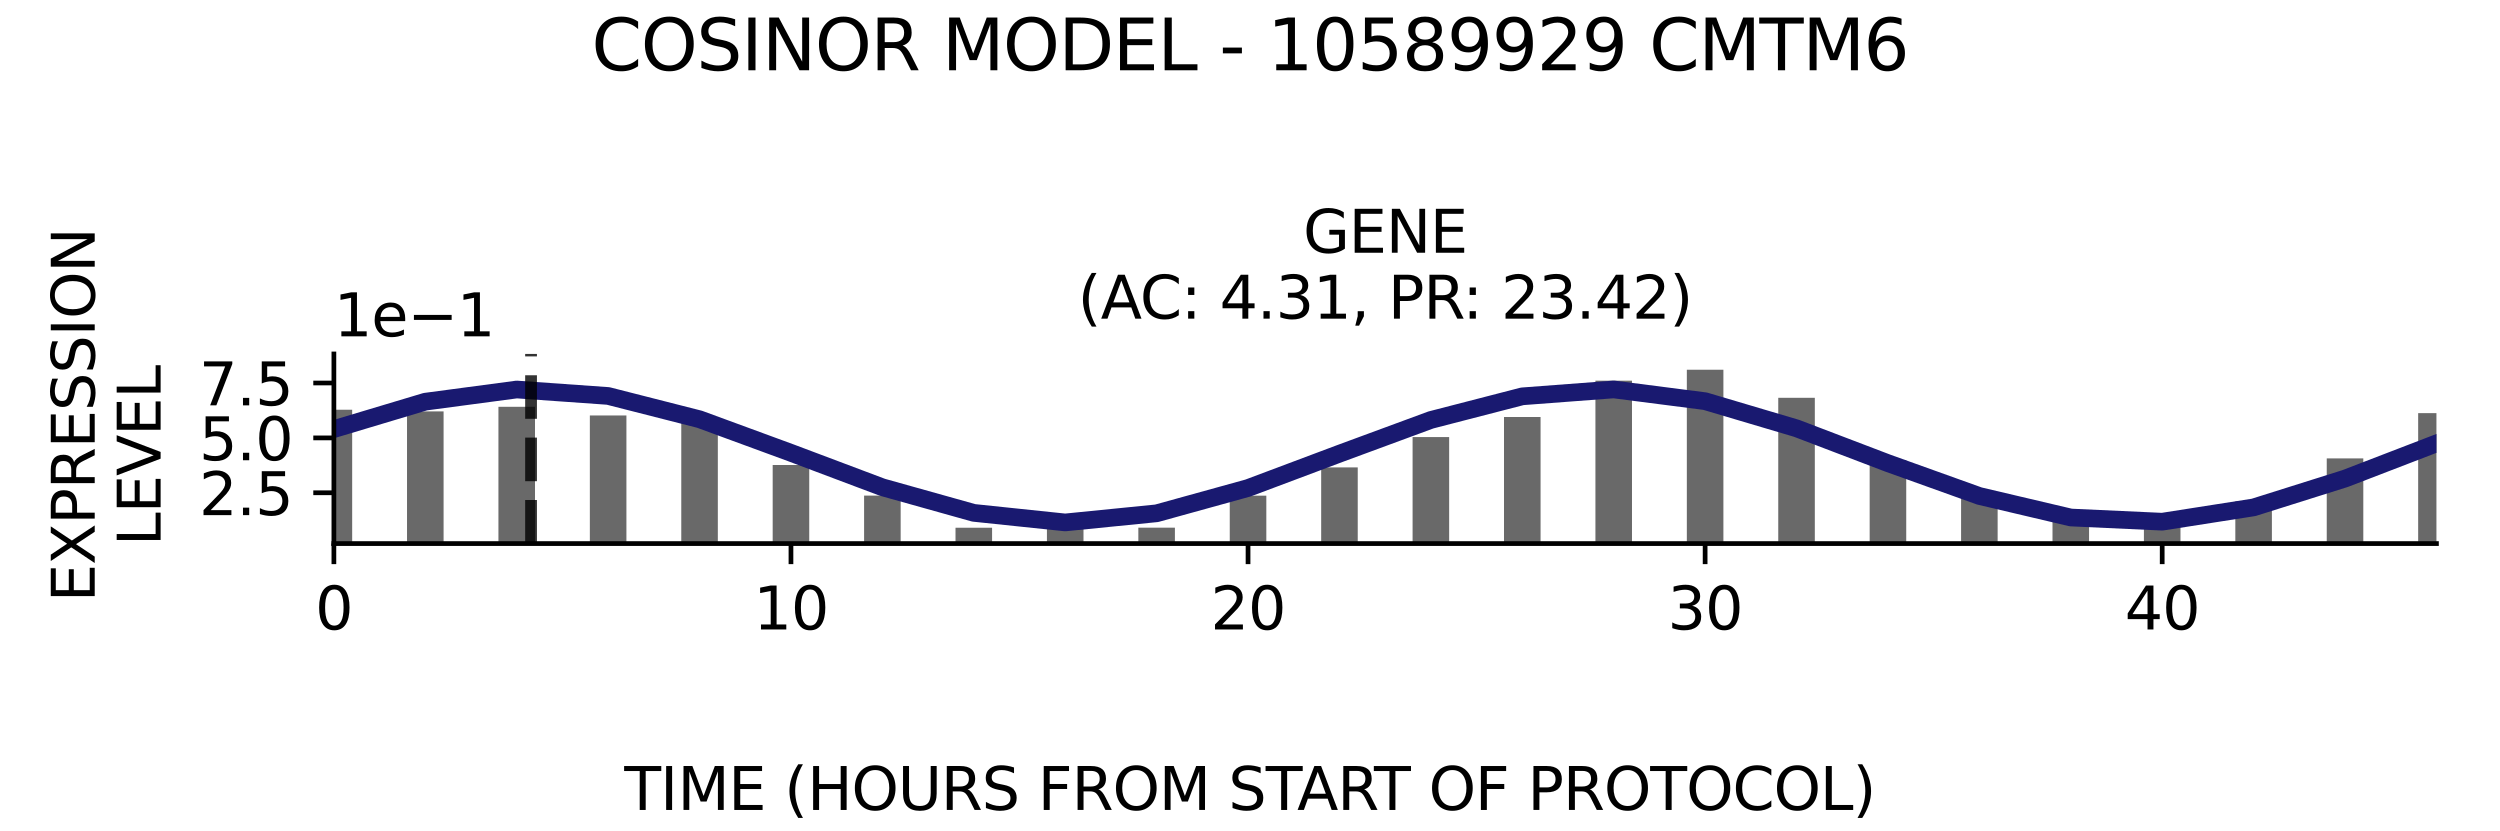 <?xml version="1.0" encoding="utf-8" standalone="no"?>
<!DOCTYPE svg PUBLIC "-//W3C//DTD SVG 1.1//EN"
  "http://www.w3.org/Graphics/SVG/1.1/DTD/svg11.dtd">
<svg xmlns:xlink="http://www.w3.org/1999/xlink" width="424.8pt" height="141.12pt" viewBox="0 0 424.8 141.12" xmlns="http://www.w3.org/2000/svg" version="1.1">
 <defs>
  <style type="text/css">*{stroke-linejoin: round; stroke-linecap: butt}</style>
 </defs>
 <g id="figure_1">
  <g id="patch_1">
   <path d="M 0 141.12 
L 424.8 141.12 
L 424.8 0 
L 0 0 
z
" style="fill: #ffffff"/>
  </g>
  <g id="axes_1">
   <g id="patch_2">
    <path d="M 56.734 92.36 
L 414 92.36 
L 414 60.144 
L 56.734 60.144 
z
" style="fill: #ffffff"/>
   </g>
   <g id="patch_3">
    <path d="M 53.627 93.057 
L 59.841 93.057 
L 59.841 69.622 
L 53.627 69.622 
z
" clip-path="url(#pd72993f150)" style="fill: #696969"/>
   </g>
   <g id="patch_4">
    <path d="M 69.161 93.057 
L 75.374 93.057 
L 75.374 69.91 
L 69.161 69.91 
z
" clip-path="url(#pd72993f150)" style="fill: #696969"/>
   </g>
   <g id="patch_5">
    <path d="M 84.694 93.057 
L 90.907 93.057 
L 90.907 69.126 
L 84.694 69.126 
z
" clip-path="url(#pd72993f150)" style="fill: #696969"/>
   </g>
   <g id="patch_6">
    <path d="M 100.227 93.057 
L 106.441 93.057 
L 106.441 70.596 
L 100.227 70.596 
z
" clip-path="url(#pd72993f150)" style="fill: #696969"/>
   </g>
   <g id="patch_7">
    <path d="M 115.761 93.057 
L 121.974 93.057 
L 121.974 71.778 
L 115.761 71.778 
z
" clip-path="url(#pd72993f150)" style="fill: #696969"/>
   </g>
   <g id="patch_8">
    <path d="M 131.294 93.057 
L 137.507 93.057 
L 137.507 79.018 
L 131.294 79.018 
z
" clip-path="url(#pd72993f150)" style="fill: #696969"/>
   </g>
   <g id="patch_9">
    <path d="M 146.827 93.057 
L 153.04 93.057 
L 153.04 84.218 
L 146.827 84.218 
z
" clip-path="url(#pd72993f150)" style="fill: #696969"/>
   </g>
   <g id="patch_10">
    <path d="M 162.36 93.057 
L 168.574 93.057 
L 168.574 89.675 
L 162.36 89.675 
z
" clip-path="url(#pd72993f150)" style="fill: #696969"/>
   </g>
   <g id="patch_11">
    <path d="M 177.894 93.057 
L 184.107 93.057 
L 184.107 88.692 
L 177.894 88.692 
z
" clip-path="url(#pd72993f150)" style="fill: #696969"/>
   </g>
   <g id="patch_12">
    <path d="M 193.427 93.057 
L 199.64 93.057 
L 199.64 89.66 
L 193.427 89.66 
z
" clip-path="url(#pd72993f150)" style="fill: #696969"/>
   </g>
   <g id="patch_13">
    <path d="M 208.96 93.057 
L 215.174 93.057 
L 215.174 84.223 
L 208.96 84.223 
z
" clip-path="url(#pd72993f150)" style="fill: #696969"/>
   </g>
   <g id="patch_14">
    <path d="M 224.494 93.057 
L 230.707 93.057 
L 230.707 79.42 
L 224.494 79.42 
z
" clip-path="url(#pd72993f150)" style="fill: #696969"/>
   </g>
   <g id="patch_15">
    <path d="M 240.027 93.057 
L 246.24 93.057 
L 246.24 74.261 
L 240.027 74.261 
z
" clip-path="url(#pd72993f150)" style="fill: #696969"/>
   </g>
   <g id="patch_16">
    <path d="M 255.56 93.057 
L 261.774 93.057 
L 261.774 70.859 
L 255.56 70.859 
z
" clip-path="url(#pd72993f150)" style="fill: #696969"/>
   </g>
   <g id="patch_17">
    <path d="M 271.094 93.057 
L 277.307 93.057 
L 277.307 64.681 
L 271.094 64.681 
z
" clip-path="url(#pd72993f150)" style="fill: #696969"/>
   </g>
   <g id="patch_18">
    <path d="M 286.627 93.057 
L 292.84 93.057 
L 292.84 62.829 
L 286.627 62.829 
z
" clip-path="url(#pd72993f150)" style="fill: #696969"/>
   </g>
   <g id="patch_19">
    <path d="M 302.16 93.057 
L 308.374 93.057 
L 308.374 67.596 
L 302.16 67.596 
z
" clip-path="url(#pd72993f150)" style="fill: #696969"/>
   </g>
   <g id="patch_20">
    <path d="M 317.694 93.057 
L 323.907 93.057 
L 323.907 78.164 
L 317.694 78.164 
z
" clip-path="url(#pd72993f150)" style="fill: #696969"/>
   </g>
   <g id="patch_21">
    <path d="M 333.227 93.057 
L 339.44 93.057 
L 339.44 84.242 
L 333.227 84.242 
z
" clip-path="url(#pd72993f150)" style="fill: #696969"/>
   </g>
   <g id="patch_22">
    <path d="M 348.76 93.057 
L 354.973 93.057 
L 354.973 87.088 
L 348.76 87.088 
z
" clip-path="url(#pd72993f150)" style="fill: #696969"/>
   </g>
   <g id="patch_23">
    <path d="M 364.293 93.057 
L 370.507 93.057 
L 370.507 88.126 
L 364.293 88.126 
z
" clip-path="url(#pd72993f150)" style="fill: #696969"/>
   </g>
   <g id="patch_24">
    <path d="M 379.827 93.057 
L 386.04 93.057 
L 386.04 85.176 
L 379.827 85.176 
z
" clip-path="url(#pd72993f150)" style="fill: #696969"/>
   </g>
   <g id="patch_25">
    <path d="M 395.36 93.057 
L 401.573 93.057 
L 401.573 77.886 
L 395.36 77.886 
z
" clip-path="url(#pd72993f150)" style="fill: #696969"/>
   </g>
   <g id="patch_26">
    <path d="M 410.893 93.057 
L 417.107 93.057 
L 417.107 70.198 
L 410.893 70.198 
z
" clip-path="url(#pd72993f150)" style="fill: #696969"/>
   </g>
   <g id="matplotlib.axis_1">
    <g id="xtick_1">
     <g id="line2d_1">
      <defs>
       <path id="m529783355b" d="M 0 0 
L 0 3.5 
" style="stroke: #000000; stroke-width: 0.8"/>
      </defs>
      <g>
       <use xlink:href="#m529783355b" x="56.734" y="92.36" style="stroke: #000000; stroke-width: 0.8"/>
      </g>
     </g>
     <g id="text_1">
      <!-- 0 -->
      <g transform="translate(53.553 106.958) scale(0.1 -0.1)">
       <defs>
        <path id="DejaVuSans-30" d="M 2034 4250 
Q 1547 4250 1301 3770 
Q 1056 3291 1056 2328 
Q 1056 1369 1301 889 
Q 1547 409 2034 409 
Q 2525 409 2770 889 
Q 3016 1369 3016 2328 
Q 3016 3291 2770 3770 
Q 2525 4250 2034 4250 
z
M 2034 4750 
Q 2819 4750 3233 4129 
Q 3647 3509 3647 2328 
Q 3647 1150 3233 529 
Q 2819 -91 2034 -91 
Q 1250 -91 836 529 
Q 422 1150 422 2328 
Q 422 3509 836 4129 
Q 1250 4750 2034 4750 
z
" transform="scale(0.016)"/>
       </defs>
       <use xlink:href="#DejaVuSans-30"/>
      </g>
     </g>
    </g>
    <g id="xtick_2">
     <g id="line2d_2">
      <g>
       <use xlink:href="#m529783355b" x="134.401" y="92.36" style="stroke: #000000; stroke-width: 0.8"/>
      </g>
     </g>
     <g id="text_2">
      <!-- 10 -->
      <g transform="translate(128.038 106.958) scale(0.1 -0.1)">
       <defs>
        <path id="DejaVuSans-31" d="M 794 531 
L 1825 531 
L 1825 4091 
L 703 3866 
L 703 4441 
L 1819 4666 
L 2450 4666 
L 2450 531 
L 3481 531 
L 3481 0 
L 794 0 
L 794 531 
z
" transform="scale(0.016)"/>
       </defs>
       <use xlink:href="#DejaVuSans-31"/>
       <use xlink:href="#DejaVuSans-30" x="63.623"/>
      </g>
     </g>
    </g>
    <g id="xtick_3">
     <g id="line2d_3">
      <g>
       <use xlink:href="#m529783355b" x="212.067" y="92.36" style="stroke: #000000; stroke-width: 0.8"/>
      </g>
     </g>
     <g id="text_3">
      <!-- 20 -->
      <g transform="translate(205.705 106.958) scale(0.1 -0.1)">
       <defs>
        <path id="DejaVuSans-32" d="M 1228 531 
L 3431 531 
L 3431 0 
L 469 0 
L 469 531 
Q 828 903 1448 1529 
Q 2069 2156 2228 2338 
Q 2531 2678 2651 2914 
Q 2772 3150 2772 3378 
Q 2772 3750 2511 3984 
Q 2250 4219 1831 4219 
Q 1534 4219 1204 4116 
Q 875 4013 500 3803 
L 500 4441 
Q 881 4594 1212 4672 
Q 1544 4750 1819 4750 
Q 2544 4750 2975 4387 
Q 3406 4025 3406 3419 
Q 3406 3131 3298 2873 
Q 3191 2616 2906 2266 
Q 2828 2175 2409 1742 
Q 1991 1309 1228 531 
z
" transform="scale(0.016)"/>
       </defs>
       <use xlink:href="#DejaVuSans-32"/>
       <use xlink:href="#DejaVuSans-30" x="63.623"/>
      </g>
     </g>
    </g>
    <g id="xtick_4">
     <g id="line2d_4">
      <g>
       <use xlink:href="#m529783355b" x="289.734" y="92.36" style="stroke: #000000; stroke-width: 0.8"/>
      </g>
     </g>
     <g id="text_4">
      <!-- 30 -->
      <g transform="translate(283.371 106.958) scale(0.1 -0.1)">
       <defs>
        <path id="DejaVuSans-33" d="M 2597 2516 
Q 3050 2419 3304 2112 
Q 3559 1806 3559 1356 
Q 3559 666 3084 287 
Q 2609 -91 1734 -91 
Q 1441 -91 1130 -33 
Q 819 25 488 141 
L 488 750 
Q 750 597 1062 519 
Q 1375 441 1716 441 
Q 2309 441 2620 675 
Q 2931 909 2931 1356 
Q 2931 1769 2642 2001 
Q 2353 2234 1838 2234 
L 1294 2234 
L 1294 2753 
L 1863 2753 
Q 2328 2753 2575 2939 
Q 2822 3125 2822 3475 
Q 2822 3834 2567 4026 
Q 2313 4219 1838 4219 
Q 1578 4219 1281 4162 
Q 984 4106 628 3988 
L 628 4550 
Q 988 4650 1302 4700 
Q 1616 4750 1894 4750 
Q 2613 4750 3031 4423 
Q 3450 4097 3450 3541 
Q 3450 3153 3228 2886 
Q 3006 2619 2597 2516 
z
" transform="scale(0.016)"/>
       </defs>
       <use xlink:href="#DejaVuSans-33"/>
       <use xlink:href="#DejaVuSans-30" x="63.623"/>
      </g>
     </g>
    </g>
    <g id="xtick_5">
     <g id="line2d_5">
      <g>
       <use xlink:href="#m529783355b" x="367.4" y="92.36" style="stroke: #000000; stroke-width: 0.8"/>
      </g>
     </g>
     <g id="text_5">
      <!-- 40 -->
      <g transform="translate(361.038 106.958) scale(0.1 -0.1)">
       <defs>
        <path id="DejaVuSans-34" d="M 2419 4116 
L 825 1625 
L 2419 1625 
L 2419 4116 
z
M 2253 4666 
L 3047 4666 
L 3047 1625 
L 3713 1625 
L 3713 1100 
L 3047 1100 
L 3047 0 
L 2419 0 
L 2419 1100 
L 313 1100 
L 313 1709 
L 2253 4666 
z
" transform="scale(0.016)"/>
       </defs>
       <use xlink:href="#DejaVuSans-34"/>
       <use xlink:href="#DejaVuSans-30" x="63.623"/>
      </g>
     </g>
    </g>
   </g>
   <g id="matplotlib.axis_2">
    <g id="ytick_1">
     <g id="line2d_6">
      <defs>
       <path id="m0ba8989350" d="M 0 0 
L -3.5 0 
" style="stroke: #000000; stroke-width: 0.8"/>
      </defs>
      <g>
       <use xlink:href="#m0ba8989350" x="56.734" y="83.731" style="stroke: #000000; stroke-width: 0.8"/>
      </g>
     </g>
     <g id="text_6">
      <!-- 2.5 -->
      <g transform="translate(33.831 87.53) scale(0.1 -0.1)">
       <defs>
        <path id="DejaVuSans-2e" d="M 684 794 
L 1344 794 
L 1344 0 
L 684 0 
L 684 794 
z
" transform="scale(0.016)"/>
        <path id="DejaVuSans-35" d="M 691 4666 
L 3169 4666 
L 3169 4134 
L 1269 4134 
L 1269 2991 
Q 1406 3038 1543 3061 
Q 1681 3084 1819 3084 
Q 2600 3084 3056 2656 
Q 3513 2228 3513 1497 
Q 3513 744 3044 326 
Q 2575 -91 1722 -91 
Q 1428 -91 1123 -41 
Q 819 9 494 109 
L 494 744 
Q 775 591 1075 516 
Q 1375 441 1709 441 
Q 2250 441 2565 725 
Q 2881 1009 2881 1497 
Q 2881 1984 2565 2268 
Q 2250 2553 1709 2553 
Q 1456 2553 1204 2497 
Q 953 2441 691 2322 
L 691 4666 
z
" transform="scale(0.016)"/>
       </defs>
       <use xlink:href="#DejaVuSans-32"/>
       <use xlink:href="#DejaVuSans-2e" x="63.623"/>
       <use xlink:href="#DejaVuSans-35" x="95.41"/>
      </g>
     </g>
    </g>
    <g id="ytick_2">
     <g id="line2d_7">
      <g>
       <use xlink:href="#m0ba8989350" x="56.734" y="74.405" style="stroke: #000000; stroke-width: 0.8"/>
      </g>
     </g>
     <g id="text_7">
      <!-- 5.0 -->
      <g transform="translate(33.831 78.204) scale(0.1 -0.1)">
       <use xlink:href="#DejaVuSans-35"/>
       <use xlink:href="#DejaVuSans-2e" x="63.623"/>
       <use xlink:href="#DejaVuSans-30" x="95.41"/>
      </g>
     </g>
    </g>
    <g id="ytick_3">
     <g id="line2d_8">
      <g>
       <use xlink:href="#m0ba8989350" x="56.734" y="65.078" style="stroke: #000000; stroke-width: 0.8"/>
      </g>
     </g>
     <g id="text_8">
      <!-- 7.5 -->
      <g transform="translate(33.831 68.878) scale(0.1 -0.1)">
       <defs>
        <path id="DejaVuSans-37" d="M 525 4666 
L 3525 4666 
L 3525 4397 
L 1831 0 
L 1172 0 
L 2766 4134 
L 525 4134 
L 525 4666 
z
" transform="scale(0.016)"/>
       </defs>
       <use xlink:href="#DejaVuSans-37"/>
       <use xlink:href="#DejaVuSans-2e" x="63.623"/>
       <use xlink:href="#DejaVuSans-35" x="95.41"/>
      </g>
     </g>
    </g>
    <g id="text_9">
     <!-- 1e−1 -->
     <g transform="translate(56.734 57.144) scale(0.1 -0.1)">
      <defs>
       <path id="DejaVuSans-65" d="M 3597 1894 
L 3597 1613 
L 953 1613 
Q 991 1019 1311 708 
Q 1631 397 2203 397 
Q 2534 397 2845 478 
Q 3156 559 3463 722 
L 3463 178 
Q 3153 47 2828 -22 
Q 2503 -91 2169 -91 
Q 1331 -91 842 396 
Q 353 884 353 1716 
Q 353 2575 817 3079 
Q 1281 3584 2069 3584 
Q 2775 3584 3186 3129 
Q 3597 2675 3597 1894 
z
M 3022 2063 
Q 3016 2534 2758 2815 
Q 2500 3097 2075 3097 
Q 1594 3097 1305 2825 
Q 1016 2553 972 2059 
L 3022 2063 
z
" transform="scale(0.016)"/>
       <path id="DejaVuSans-2212" d="M 678 2272 
L 4684 2272 
L 4684 1741 
L 678 1741 
L 678 2272 
z
" transform="scale(0.016)"/>
      </defs>
      <use xlink:href="#DejaVuSans-31"/>
      <use xlink:href="#DejaVuSans-65" x="63.623"/>
      <use xlink:href="#DejaVuSans-2212" x="125.146"/>
      <use xlink:href="#DejaVuSans-31" x="208.936"/>
     </g>
    </g>
   </g>
   <g id="line2d_9">
    <path d="M 56.734 72.911 
L 72.267 68.254 
L 87.801 66.183 
L 103.334 67.281 
L 118.867 71.24 
L 134.401 76.947 
L 149.934 82.797 
L 165.467 87.147 
L 181 88.773 
L 196.534 87.22 
L 212.067 82.923 
L 227.6 77.09 
L 243.134 71.36 
L 258.667 67.345 
L 274.2 66.172 
L 289.734 68.171 
L 305.267 72.78 
L 320.8 78.705 
L 336.333 84.278 
L 351.867 87.935 
L 367.4 88.648 
L 382.933 86.215 
L 398.467 81.321 
L 414 75.342 
" clip-path="url(#pd72993f150)" style="fill: none; stroke: #191970; stroke-width: 3; stroke-linecap: square"/>
   </g>
   <g id="line2d_10">
    <path d="M 90.236 92.36 
L 90.236 60.144 
" clip-path="url(#pd72993f150)" style="fill: none; stroke-dasharray: 7.4,3.2; stroke-dashoffset: 0; stroke: #000000; stroke-opacity: 0.8; stroke-width: 2"/>
   </g>
   <g id="patch_27">
    <path d="M 56.734 92.36 
L 56.734 60.144 
" style="fill: none; stroke: #000000; stroke-width: 0.8; stroke-linejoin: miter; stroke-linecap: square"/>
   </g>
   <g id="patch_28">
    <path d="M 56.734 92.36 
L 414 92.36 
" style="fill: none; stroke: #000000; stroke-width: 0.8; stroke-linejoin: miter; stroke-linecap: square"/>
   </g>
   <g id="text_10">
    <!-- GENE -->
    <g transform="translate(221.433 42.946) scale(0.1 -0.1)">
     <defs>
      <path id="DejaVuSans-47" d="M 3809 666 
L 3809 1919 
L 2778 1919 
L 2778 2438 
L 4434 2438 
L 4434 434 
Q 4069 175 3628 42 
Q 3188 -91 2688 -91 
Q 1594 -91 976 548 
Q 359 1188 359 2328 
Q 359 3472 976 4111 
Q 1594 4750 2688 4750 
Q 3144 4750 3555 4637 
Q 3966 4525 4313 4306 
L 4313 3634 
Q 3963 3931 3569 4081 
Q 3175 4231 2741 4231 
Q 1884 4231 1454 3753 
Q 1025 3275 1025 2328 
Q 1025 1384 1454 906 
Q 1884 428 2741 428 
Q 3075 428 3337 486 
Q 3600 544 3809 666 
z
" transform="scale(0.016)"/>
      <path id="DejaVuSans-45" d="M 628 4666 
L 3578 4666 
L 3578 4134 
L 1259 4134 
L 1259 2753 
L 3481 2753 
L 3481 2222 
L 1259 2222 
L 1259 531 
L 3634 531 
L 3634 0 
L 628 0 
L 628 4666 
z
" transform="scale(0.016)"/>
      <path id="DejaVuSans-4e" d="M 628 4666 
L 1478 4666 
L 3547 763 
L 3547 4666 
L 4159 4666 
L 4159 0 
L 3309 0 
L 1241 3903 
L 1241 0 
L 628 0 
L 628 4666 
z
" transform="scale(0.016)"/>
     </defs>
     <use xlink:href="#DejaVuSans-47"/>
     <use xlink:href="#DejaVuSans-45" x="77.49"/>
     <use xlink:href="#DejaVuSans-4e" x="140.674"/>
     <use xlink:href="#DejaVuSans-45" x="215.479"/>
    </g>
    <!-- (AC: 4.31, PR: 23.42) -->
    <g transform="translate(183.137 54.144) scale(0.1 -0.1)">
     <defs>
      <path id="DejaVuSans-28" d="M 1984 4856 
Q 1566 4138 1362 3434 
Q 1159 2731 1159 2009 
Q 1159 1288 1364 580 
Q 1569 -128 1984 -844 
L 1484 -844 
Q 1016 -109 783 600 
Q 550 1309 550 2009 
Q 550 2706 781 3412 
Q 1013 4119 1484 4856 
L 1984 4856 
z
" transform="scale(0.016)"/>
      <path id="DejaVuSans-41" d="M 2188 4044 
L 1331 1722 
L 3047 1722 
L 2188 4044 
z
M 1831 4666 
L 2547 4666 
L 4325 0 
L 3669 0 
L 3244 1197 
L 1141 1197 
L 716 0 
L 50 0 
L 1831 4666 
z
" transform="scale(0.016)"/>
      <path id="DejaVuSans-43" d="M 4122 4306 
L 4122 3641 
Q 3803 3938 3442 4084 
Q 3081 4231 2675 4231 
Q 1875 4231 1450 3742 
Q 1025 3253 1025 2328 
Q 1025 1406 1450 917 
Q 1875 428 2675 428 
Q 3081 428 3442 575 
Q 3803 722 4122 1019 
L 4122 359 
Q 3791 134 3420 21 
Q 3050 -91 2638 -91 
Q 1578 -91 968 557 
Q 359 1206 359 2328 
Q 359 3453 968 4101 
Q 1578 4750 2638 4750 
Q 3056 4750 3426 4639 
Q 3797 4528 4122 4306 
z
" transform="scale(0.016)"/>
      <path id="DejaVuSans-3a" d="M 750 794 
L 1409 794 
L 1409 0 
L 750 0 
L 750 794 
z
M 750 3309 
L 1409 3309 
L 1409 2516 
L 750 2516 
L 750 3309 
z
" transform="scale(0.016)"/>
      <path id="DejaVuSans-20" transform="scale(0.016)"/>
      <path id="DejaVuSans-2c" d="M 750 794 
L 1409 794 
L 1409 256 
L 897 -744 
L 494 -744 
L 750 256 
L 750 794 
z
" transform="scale(0.016)"/>
      <path id="DejaVuSans-50" d="M 1259 4147 
L 1259 2394 
L 2053 2394 
Q 2494 2394 2734 2622 
Q 2975 2850 2975 3272 
Q 2975 3691 2734 3919 
Q 2494 4147 2053 4147 
L 1259 4147 
z
M 628 4666 
L 2053 4666 
Q 2838 4666 3239 4311 
Q 3641 3956 3641 3272 
Q 3641 2581 3239 2228 
Q 2838 1875 2053 1875 
L 1259 1875 
L 1259 0 
L 628 0 
L 628 4666 
z
" transform="scale(0.016)"/>
      <path id="DejaVuSans-52" d="M 2841 2188 
Q 3044 2119 3236 1894 
Q 3428 1669 3622 1275 
L 4263 0 
L 3584 0 
L 2988 1197 
Q 2756 1666 2539 1819 
Q 2322 1972 1947 1972 
L 1259 1972 
L 1259 0 
L 628 0 
L 628 4666 
L 2053 4666 
Q 2853 4666 3247 4331 
Q 3641 3997 3641 3322 
Q 3641 2881 3436 2590 
Q 3231 2300 2841 2188 
z
M 1259 4147 
L 1259 2491 
L 2053 2491 
Q 2509 2491 2742 2702 
Q 2975 2913 2975 3322 
Q 2975 3731 2742 3939 
Q 2509 4147 2053 4147 
L 1259 4147 
z
" transform="scale(0.016)"/>
      <path id="DejaVuSans-29" d="M 513 4856 
L 1013 4856 
Q 1481 4119 1714 3412 
Q 1947 2706 1947 2009 
Q 1947 1309 1714 600 
Q 1481 -109 1013 -844 
L 513 -844 
Q 928 -128 1133 580 
Q 1338 1288 1338 2009 
Q 1338 2731 1133 3434 
Q 928 4138 513 4856 
z
" transform="scale(0.016)"/>
     </defs>
     <use xlink:href="#DejaVuSans-28"/>
     <use xlink:href="#DejaVuSans-41" x="39.014"/>
     <use xlink:href="#DejaVuSans-43" x="105.672"/>
     <use xlink:href="#DejaVuSans-3a" x="175.496"/>
     <use xlink:href="#DejaVuSans-20" x="209.188"/>
     <use xlink:href="#DejaVuSans-34" x="240.975"/>
     <use xlink:href="#DejaVuSans-2e" x="304.598"/>
     <use xlink:href="#DejaVuSans-33" x="336.385"/>
     <use xlink:href="#DejaVuSans-31" x="400.008"/>
     <use xlink:href="#DejaVuSans-2c" x="463.631"/>
     <use xlink:href="#DejaVuSans-20" x="495.418"/>
     <use xlink:href="#DejaVuSans-50" x="527.205"/>
     <use xlink:href="#DejaVuSans-52" x="587.508"/>
     <use xlink:href="#DejaVuSans-3a" x="653.865"/>
     <use xlink:href="#DejaVuSans-20" x="687.557"/>
     <use xlink:href="#DejaVuSans-32" x="719.344"/>
     <use xlink:href="#DejaVuSans-33" x="782.967"/>
     <use xlink:href="#DejaVuSans-2e" x="846.59"/>
     <use xlink:href="#DejaVuSans-34" x="878.377"/>
     <use xlink:href="#DejaVuSans-32" x="942"/>
     <use xlink:href="#DejaVuSans-29" x="1005.623"/>
    </g>
   </g>
  </g>
  <g id="text_11">
   <!-- COSINOR MODEL - 10589929 CMTM6 -->
   <g transform="translate(100.515 11.941) scale(0.12 -0.12)">
    <defs>
     <path id="DejaVuSans-4f" d="M 2522 4238 
Q 1834 4238 1429 3725 
Q 1025 3213 1025 2328 
Q 1025 1447 1429 934 
Q 1834 422 2522 422 
Q 3209 422 3611 934 
Q 4013 1447 4013 2328 
Q 4013 3213 3611 3725 
Q 3209 4238 2522 4238 
z
M 2522 4750 
Q 3503 4750 4090 4092 
Q 4678 3434 4678 2328 
Q 4678 1225 4090 567 
Q 3503 -91 2522 -91 
Q 1538 -91 948 565 
Q 359 1222 359 2328 
Q 359 3434 948 4092 
Q 1538 4750 2522 4750 
z
" transform="scale(0.016)"/>
     <path id="DejaVuSans-53" d="M 3425 4513 
L 3425 3897 
Q 3066 4069 2747 4153 
Q 2428 4238 2131 4238 
Q 1616 4238 1336 4038 
Q 1056 3838 1056 3469 
Q 1056 3159 1242 3001 
Q 1428 2844 1947 2747 
L 2328 2669 
Q 3034 2534 3370 2195 
Q 3706 1856 3706 1288 
Q 3706 609 3251 259 
Q 2797 -91 1919 -91 
Q 1588 -91 1214 -16 
Q 841 59 441 206 
L 441 856 
Q 825 641 1194 531 
Q 1563 422 1919 422 
Q 2459 422 2753 634 
Q 3047 847 3047 1241 
Q 3047 1584 2836 1778 
Q 2625 1972 2144 2069 
L 1759 2144 
Q 1053 2284 737 2584 
Q 422 2884 422 3419 
Q 422 4038 858 4394 
Q 1294 4750 2059 4750 
Q 2388 4750 2728 4690 
Q 3069 4631 3425 4513 
z
" transform="scale(0.016)"/>
     <path id="DejaVuSans-49" d="M 628 4666 
L 1259 4666 
L 1259 0 
L 628 0 
L 628 4666 
z
" transform="scale(0.016)"/>
     <path id="DejaVuSans-4d" d="M 628 4666 
L 1569 4666 
L 2759 1491 
L 3956 4666 
L 4897 4666 
L 4897 0 
L 4281 0 
L 4281 4097 
L 3078 897 
L 2444 897 
L 1241 4097 
L 1241 0 
L 628 0 
L 628 4666 
z
" transform="scale(0.016)"/>
     <path id="DejaVuSans-44" d="M 1259 4147 
L 1259 519 
L 2022 519 
Q 2988 519 3436 956 
Q 3884 1394 3884 2338 
Q 3884 3275 3436 3711 
Q 2988 4147 2022 4147 
L 1259 4147 
z
M 628 4666 
L 1925 4666 
Q 3281 4666 3915 4102 
Q 4550 3538 4550 2338 
Q 4550 1131 3912 565 
Q 3275 0 1925 0 
L 628 0 
L 628 4666 
z
" transform="scale(0.016)"/>
     <path id="DejaVuSans-4c" d="M 628 4666 
L 1259 4666 
L 1259 531 
L 3531 531 
L 3531 0 
L 628 0 
L 628 4666 
z
" transform="scale(0.016)"/>
     <path id="DejaVuSans-2d" d="M 313 2009 
L 1997 2009 
L 1997 1497 
L 313 1497 
L 313 2009 
z
" transform="scale(0.016)"/>
     <path id="DejaVuSans-38" d="M 2034 2216 
Q 1584 2216 1326 1975 
Q 1069 1734 1069 1313 
Q 1069 891 1326 650 
Q 1584 409 2034 409 
Q 2484 409 2743 651 
Q 3003 894 3003 1313 
Q 3003 1734 2745 1975 
Q 2488 2216 2034 2216 
z
M 1403 2484 
Q 997 2584 770 2862 
Q 544 3141 544 3541 
Q 544 4100 942 4425 
Q 1341 4750 2034 4750 
Q 2731 4750 3128 4425 
Q 3525 4100 3525 3541 
Q 3525 3141 3298 2862 
Q 3072 2584 2669 2484 
Q 3125 2378 3379 2068 
Q 3634 1759 3634 1313 
Q 3634 634 3220 271 
Q 2806 -91 2034 -91 
Q 1263 -91 848 271 
Q 434 634 434 1313 
Q 434 1759 690 2068 
Q 947 2378 1403 2484 
z
M 1172 3481 
Q 1172 3119 1398 2916 
Q 1625 2713 2034 2713 
Q 2441 2713 2670 2916 
Q 2900 3119 2900 3481 
Q 2900 3844 2670 4047 
Q 2441 4250 2034 4250 
Q 1625 4250 1398 4047 
Q 1172 3844 1172 3481 
z
" transform="scale(0.016)"/>
     <path id="DejaVuSans-39" d="M 703 97 
L 703 672 
Q 941 559 1184 500 
Q 1428 441 1663 441 
Q 2288 441 2617 861 
Q 2947 1281 2994 2138 
Q 2813 1869 2534 1725 
Q 2256 1581 1919 1581 
Q 1219 1581 811 2004 
Q 403 2428 403 3163 
Q 403 3881 828 4315 
Q 1253 4750 1959 4750 
Q 2769 4750 3195 4129 
Q 3622 3509 3622 2328 
Q 3622 1225 3098 567 
Q 2575 -91 1691 -91 
Q 1453 -91 1209 -44 
Q 966 3 703 97 
z
M 1959 2075 
Q 2384 2075 2632 2365 
Q 2881 2656 2881 3163 
Q 2881 3666 2632 3958 
Q 2384 4250 1959 4250 
Q 1534 4250 1286 3958 
Q 1038 3666 1038 3163 
Q 1038 2656 1286 2365 
Q 1534 2075 1959 2075 
z
" transform="scale(0.016)"/>
     <path id="DejaVuSans-54" d="M -19 4666 
L 3928 4666 
L 3928 4134 
L 2272 4134 
L 2272 0 
L 1638 0 
L 1638 4134 
L -19 4134 
L -19 4666 
z
" transform="scale(0.016)"/>
     <path id="DejaVuSans-36" d="M 2113 2584 
Q 1688 2584 1439 2293 
Q 1191 2003 1191 1497 
Q 1191 994 1439 701 
Q 1688 409 2113 409 
Q 2538 409 2786 701 
Q 3034 994 3034 1497 
Q 3034 2003 2786 2293 
Q 2538 2584 2113 2584 
z
M 3366 4563 
L 3366 3988 
Q 3128 4100 2886 4159 
Q 2644 4219 2406 4219 
Q 1781 4219 1451 3797 
Q 1122 3375 1075 2522 
Q 1259 2794 1537 2939 
Q 1816 3084 2150 3084 
Q 2853 3084 3261 2657 
Q 3669 2231 3669 1497 
Q 3669 778 3244 343 
Q 2819 -91 2113 -91 
Q 1303 -91 875 529 
Q 447 1150 447 2328 
Q 447 3434 972 4092 
Q 1497 4750 2381 4750 
Q 2619 4750 2861 4703 
Q 3103 4656 3366 4563 
z
" transform="scale(0.016)"/>
    </defs>
    <use xlink:href="#DejaVuSans-43"/>
    <use xlink:href="#DejaVuSans-4f" x="69.824"/>
    <use xlink:href="#DejaVuSans-53" x="148.535"/>
    <use xlink:href="#DejaVuSans-49" x="212.012"/>
    <use xlink:href="#DejaVuSans-4e" x="241.504"/>
    <use xlink:href="#DejaVuSans-4f" x="316.309"/>
    <use xlink:href="#DejaVuSans-52" x="395.02"/>
    <use xlink:href="#DejaVuSans-20" x="464.502"/>
    <use xlink:href="#DejaVuSans-4d" x="496.289"/>
    <use xlink:href="#DejaVuSans-4f" x="582.568"/>
    <use xlink:href="#DejaVuSans-44" x="661.279"/>
    <use xlink:href="#DejaVuSans-45" x="738.281"/>
    <use xlink:href="#DejaVuSans-4c" x="801.465"/>
    <use xlink:href="#DejaVuSans-20" x="857.178"/>
    <use xlink:href="#DejaVuSans-2d" x="888.965"/>
    <use xlink:href="#DejaVuSans-20" x="925.049"/>
    <use xlink:href="#DejaVuSans-31" x="956.836"/>
    <use xlink:href="#DejaVuSans-30" x="1020.459"/>
    <use xlink:href="#DejaVuSans-35" x="1084.082"/>
    <use xlink:href="#DejaVuSans-38" x="1147.705"/>
    <use xlink:href="#DejaVuSans-39" x="1211.328"/>
    <use xlink:href="#DejaVuSans-39" x="1274.951"/>
    <use xlink:href="#DejaVuSans-32" x="1338.574"/>
    <use xlink:href="#DejaVuSans-39" x="1402.197"/>
    <use xlink:href="#DejaVuSans-20" x="1465.82"/>
    <use xlink:href="#DejaVuSans-43" x="1497.607"/>
    <use xlink:href="#DejaVuSans-4d" x="1567.432"/>
    <use xlink:href="#DejaVuSans-54" x="1653.711"/>
    <use xlink:href="#DejaVuSans-4d" x="1714.795"/>
    <use xlink:href="#DejaVuSans-36" x="1801.074"/>
   </g>
  </g>
  <g id="text_12">
   <!-- TIME (HOURS FROM START OF PROTOCOL) -->
   <g transform="translate(106.08 137.629) scale(0.1 -0.1)">
    <defs>
     <path id="DejaVuSans-48" d="M 628 4666 
L 1259 4666 
L 1259 2753 
L 3553 2753 
L 3553 4666 
L 4184 4666 
L 4184 0 
L 3553 0 
L 3553 2222 
L 1259 2222 
L 1259 0 
L 628 0 
L 628 4666 
z
" transform="scale(0.016)"/>
     <path id="DejaVuSans-55" d="M 556 4666 
L 1191 4666 
L 1191 1831 
Q 1191 1081 1462 751 
Q 1734 422 2344 422 
Q 2950 422 3222 751 
Q 3494 1081 3494 1831 
L 3494 4666 
L 4128 4666 
L 4128 1753 
Q 4128 841 3676 375 
Q 3225 -91 2344 -91 
Q 1459 -91 1007 375 
Q 556 841 556 1753 
L 556 4666 
z
" transform="scale(0.016)"/>
     <path id="DejaVuSans-46" d="M 628 4666 
L 3309 4666 
L 3309 4134 
L 1259 4134 
L 1259 2759 
L 3109 2759 
L 3109 2228 
L 1259 2228 
L 1259 0 
L 628 0 
L 628 4666 
z
" transform="scale(0.016)"/>
    </defs>
    <use xlink:href="#DejaVuSans-54"/>
    <use xlink:href="#DejaVuSans-49" x="61.084"/>
    <use xlink:href="#DejaVuSans-4d" x="90.576"/>
    <use xlink:href="#DejaVuSans-45" x="176.855"/>
    <use xlink:href="#DejaVuSans-20" x="240.039"/>
    <use xlink:href="#DejaVuSans-28" x="271.826"/>
    <use xlink:href="#DejaVuSans-48" x="310.84"/>
    <use xlink:href="#DejaVuSans-4f" x="386.035"/>
    <use xlink:href="#DejaVuSans-55" x="464.746"/>
    <use xlink:href="#DejaVuSans-52" x="537.939"/>
    <use xlink:href="#DejaVuSans-53" x="607.422"/>
    <use xlink:href="#DejaVuSans-20" x="670.898"/>
    <use xlink:href="#DejaVuSans-46" x="702.686"/>
    <use xlink:href="#DejaVuSans-52" x="760.205"/>
    <use xlink:href="#DejaVuSans-4f" x="829.688"/>
    <use xlink:href="#DejaVuSans-4d" x="908.398"/>
    <use xlink:href="#DejaVuSans-20" x="994.678"/>
    <use xlink:href="#DejaVuSans-53" x="1026.465"/>
    <use xlink:href="#DejaVuSans-54" x="1089.941"/>
    <use xlink:href="#DejaVuSans-41" x="1143.275"/>
    <use xlink:href="#DejaVuSans-52" x="1211.684"/>
    <use xlink:href="#DejaVuSans-54" x="1273.916"/>
    <use xlink:href="#DejaVuSans-20" x="1335"/>
    <use xlink:href="#DejaVuSans-4f" x="1366.787"/>
    <use xlink:href="#DejaVuSans-46" x="1445.498"/>
    <use xlink:href="#DejaVuSans-20" x="1503.018"/>
    <use xlink:href="#DejaVuSans-50" x="1534.805"/>
    <use xlink:href="#DejaVuSans-52" x="1595.107"/>
    <use xlink:href="#DejaVuSans-4f" x="1664.59"/>
    <use xlink:href="#DejaVuSans-54" x="1743.301"/>
    <use xlink:href="#DejaVuSans-4f" x="1804.385"/>
    <use xlink:href="#DejaVuSans-43" x="1883.096"/>
    <use xlink:href="#DejaVuSans-4f" x="1952.92"/>
    <use xlink:href="#DejaVuSans-4c" x="2031.631"/>
    <use xlink:href="#DejaVuSans-29" x="2087.344"/>
   </g>
  </g>
  <g id="text_13">
   <!-- EXPRESSION -->
   <g transform="translate(16.094 102.293) rotate(-90) scale(0.1 -0.1)">
    <defs>
     <path id="DejaVuSans-58" d="M 403 4666 
L 1081 4666 
L 2241 2931 
L 3406 4666 
L 4084 4666 
L 2584 2425 
L 4184 0 
L 3506 0 
L 2194 1984 
L 872 0 
L 191 0 
L 1856 2491 
L 403 4666 
z
" transform="scale(0.016)"/>
    </defs>
    <use xlink:href="#DejaVuSans-45"/>
    <use xlink:href="#DejaVuSans-58" x="63.184"/>
    <use xlink:href="#DejaVuSans-50" x="131.689"/>
    <use xlink:href="#DejaVuSans-52" x="191.992"/>
    <use xlink:href="#DejaVuSans-45" x="261.475"/>
    <use xlink:href="#DejaVuSans-53" x="324.658"/>
    <use xlink:href="#DejaVuSans-53" x="388.135"/>
    <use xlink:href="#DejaVuSans-49" x="451.611"/>
    <use xlink:href="#DejaVuSans-4f" x="481.104"/>
    <use xlink:href="#DejaVuSans-4e" x="559.814"/>
   </g>
   <!--    LEVEL   -->
   <g transform="translate(27.292 102.293) rotate(-90) scale(0.1 -0.1)">
    <defs>
     <path id="DejaVuSans-56" d="M 1831 0 
L 50 4666 
L 709 4666 
L 2188 738 
L 3669 4666 
L 4325 4666 
L 2547 0 
L 1831 0 
z
" transform="scale(0.016)"/>
    </defs>
    <use xlink:href="#DejaVuSans-20"/>
    <use xlink:href="#DejaVuSans-20" x="31.787"/>
    <use xlink:href="#DejaVuSans-20" x="63.574"/>
    <use xlink:href="#DejaVuSans-4c" x="95.361"/>
    <use xlink:href="#DejaVuSans-45" x="151.074"/>
    <use xlink:href="#DejaVuSans-56" x="214.258"/>
    <use xlink:href="#DejaVuSans-45" x="282.666"/>
    <use xlink:href="#DejaVuSans-4c" x="345.85"/>
    <use xlink:href="#DejaVuSans-20" x="401.562"/>
    <use xlink:href="#DejaVuSans-20" x="433.35"/>
   </g>
  </g>
 </g>
 <defs>
  <clipPath id="pd72993f150">
   <rect x="56.734" y="60.144" width="357.266" height="32.216"/>
  </clipPath>
 </defs>
</svg>
